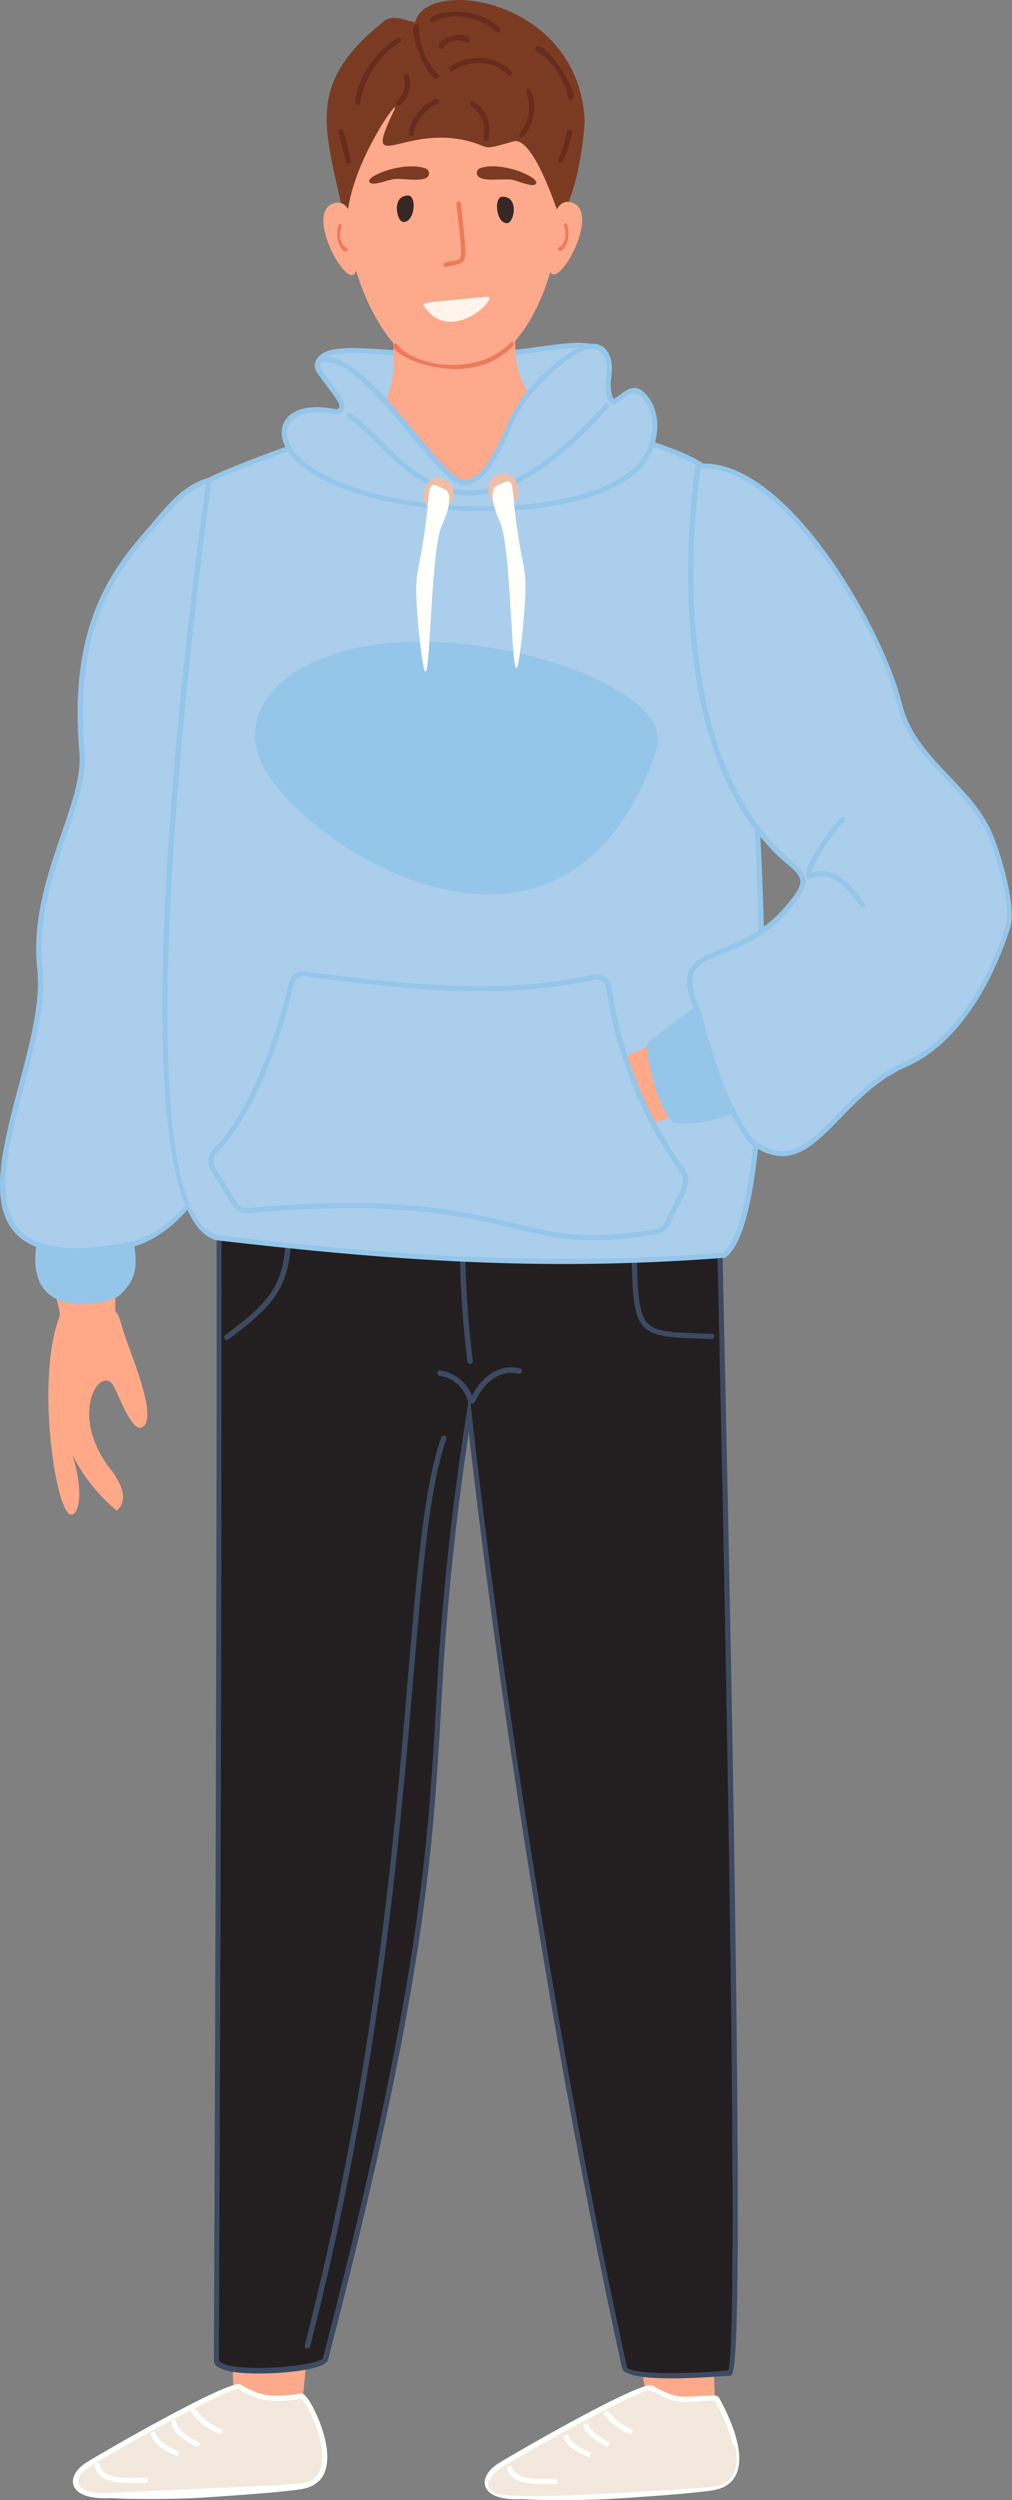 <svg xmlns="http://www.w3.org/2000/svg" viewBox="0 0 195.11 481.7"><rect x="0" y="0" width="195.11" height="481.7" fill="#808080" stroke="none"/><g id="Layer_2" data-name="Layer 2"><g id="Layer_1-2" data-name="Layer 1"><path d="M117.19,69.48C118.76,73.91,105,79.6,89.45,79.6s-30.51-6.13-28-10.14c2.25-3.65,12.44-1,28-1S115.06,63.49,117.19,69.48Z" style="fill:#abceed"/><path d="M89.45,80.06c-13.35,0-26.24-4.52-28.41-8.41a2.29,2.29,0,0,1,0-2.43c1.63-2.64,6.46-2.32,14.46-1.79,4,.26,8.61.56,13.88.56A108.61,108.61,0,0,0,104,66.79c7.31-1,12.14-1.62,13.61,2.54a3,3,0,0,1-.53,2.77C114.39,75.93,103.05,80.06,89.45,80.06ZM68,68c-3.21,0-5.34.4-6.15,1.72a1.38,1.38,0,0,0,0,1.5c2,3.6,14.77,8,27.61,8s24.31-3.92,26.89-7.58a2.09,2.09,0,0,0,.42-1.94c-1.23-3.46-5.52-2.89-12.63-1.94a108.18,108.18,0,0,1-14.77,1.22c-5.3,0-9.89-.31-13.94-.57C72.52,68.15,70,68,68,68Z" style="fill:#95c6ea"/><path d="M99.67,57.13c-.14,11.33-3.89,19.73,16.94,29.54C104.21,103.73,92,110,92,110S65.87,98.27,56.89,90.49c4.67-3.4,9.55-5.94,13.86-9,8.51-6,3.49-19.27,5.15-24.18Z" style="fill:#fda98b"/><path d="M103.52,18.45C93.43,4.34,69.62,7.91,66.85,29.56,64.1,51,74.5,67.94,80.53,69.59,86,71.09,91.4,71.75,96,68.66,108,60.53,112.62,31.18,103.52,18.45Z" style="fill:#fda98b"/><path d="M74.06,4.07c-16,12.76-11.13,21.05-7,41C65.38,34.28,78,17,75.93,21.38c-6.68,13.91,3.06.87,17.27,6.79,1,.42,1.79.23,5.79-.93S108,42.29,108,42.29c4.23-7,4.73-19.13,4.73-19.13C111.46-.51,82.06-4.5,80.05,4.28,78.81,4.23,75.93,2.58,74.06,4.07Z" style="fill:#7b3b23"/><path d="M80.34,4.62a.5.5,0,0,1,.47.52,12.46,12.46,0,0,0,3.72,9.22.5.5,0,0,1,0,.71C82.92,16.67,77.78,4.51,80.34,4.62Z" style="fill:#682c1c"/><path d="M68.86,20.17c-1.22-.19.88-8.65,7.78-12.87a.5.5,0,0,1,.52.85,16.8,16.8,0,0,0-7.73,11.6A.5.5,0,0,1,68.86,20.17Z" style="fill:#682c1c"/><path d="M76.56,19.43a4.5,4.5,0,0,0,1.28-4.58.5.5,0,0,1,1-.27,5.42,5.42,0,0,1-1.74,5.71A.5.5,0,0,1,76.56,19.43Z" style="fill:#682c1c"/><path d="M66.7,31.23c-1.43-5.92-1.85-6.15-1.14-6.35s.88,1,2.11,6.12A.5.5,0,0,1,66.7,31.23Z" style="fill:#682c1c"/><path d="M95.71,6.15C93,3.51,87.06,2.06,83.7,4.22A.5.5,0,0,1,83,4.07C82,2.51,91.14.26,96.41,5.44A.5.5,0,0,1,95.71,6.15Z" style="fill:#682c1c"/><path d="M97.92,14.48c-3.39-3.53-8.19-2.42-10.59-.82a.49.49,0,0,1-.69-.13c-.76-1.13,7.09-4.86,12,.26A.5.5,0,0,1,97.92,14.48Z" style="fill:#682c1c"/><path d="M87.06,7c4.2-1.1,3.86,1.79,2.76,1.12s-3.63-.24-4.35,1.06C84.84,10.33,83.23,8,87.06,7Z" style="fill:#682c1c"/><path d="M93.16,26.51a5.49,5.49,0,0,0-2.35-6.08.5.5,0,0,1,.47-.88,6.47,6.47,0,0,1,2.84,7.26A.5.5,0,0,1,93.16,26.51Z" style="fill:#682c1c"/><path d="M78.86,25.61c0-3.47,5.44-7.87,5.81-6.14a.52.52,0,0,1-.39.6c-1.64.34-4.43,3.55-4.43,5.54A.5.5,0,1,1,78.86,25.61Z" style="fill:#682c1c"/><path d="M100.1,25.77a7.61,7.61,0,0,0,1.31-8,.5.5,0,0,1,.94-.34,8.61,8.61,0,0,1-1.45,8.9A.5.5,0,0,1,100.1,25.77Z" style="fill:#682c1c"/><path d="M108,31.34c-1-.38,0-.25,1.34-6a.5.5,0,0,1,1,.24C110.08,26.53,108.86,31.67,108,31.34Z" style="fill:#682c1c"/><path d="M109.51,18.82c-.51-3.1-3-7.35-6-8.83a.5.5,0,0,1-.23-.67c1.29-2.69,9.22,9.52,6.82,9.91A.5.5,0,0,1,109.51,18.82Z" style="fill:#682c1c"/><path d="M64.4,39.15c4.1-1.2,4.36,7.39,4.37,11.65C68.79,59.2,57.94,41.05,64.4,39.15Z" style="fill:#fda98b"/><path d="M65.27,43.35a.31.31,0,0,1,.59.18c-.72,2.36,0,3.75,1,4.28a.31.31,0,0,1,.12.42C66.41,49.22,64.24,46.73,65.27,43.35Z" style="fill:#ee795c"/><path d="M110.19,39c-4.1-1.2-4.36,7.39-4.37,11.65C105.8,59.09,116.65,40.93,110.19,39Z" style="fill:#fda98b"/><path d="M109.32,43.23a.31.31,0,0,0-.59.18c.72,2.37,0,3.75-1,4.28a.31.31,0,0,0-.12.42C108.18,49.11,110.35,46.61,109.32,43.23Z" style="fill:#ee795c"/><path d="M77.8,42.78c-1.34,0-2.39-5.11.87-5.11C80.41,37.67,80,42.78,77.8,42.78Z" style="fill:#382823"/><path d="M97.76,43c1.35,0,2.4-5.1-.86-5.1C95.16,37.88,95.57,43,97.76,43Z" style="fill:#382823"/><path d="M76,66.27a.38.38,0,0,1,.54.07c3.52,4.57,16,6.12,21.93-.4a.39.39,0,0,1,.57.52C90.26,76.09,73.82,68,76,66.27Z" style="fill:#ee795c"/><path d="M82.22,32.52c-4.42-1.75-13.08,1.89-10.61,2.82.81.3,3.37-.72,4.31-.82,1.88-.21,5.31.61,6.49-.41A1,1,0,0,0,82.22,32.52Z" style="fill:#7b3b23"/><path d="M92.2,34c1.14,1.06,4.6.36,6.47.63.93.14,3.46,1.25,4.28,1,2.5-.85-6-4.84-10.5-3.19A1,1,0,0,0,92.2,34Z" style="fill:#7b3b23"/><path d="M85.54,51.1c-.13-.57.83-.62,1.43-.75,2.22-.5,2.32.59,1.29-8.72-.2-1.82-.51-2.79.14-2.84s.45.68.68,2.75c1.12,10.11,1.14,8.87-3,9.87A.42.42,0,0,1,85.54,51.1Z" style="fill:#ee795c"/><path d="M81.77,59c-.63-.93,1.21-.7,12.09-1.83C96.65,56.9,87,66.79,81.77,59Z" style="fill:#fff5ed"/><path d="M124.64,461.82c3.76,2.9,7.87,3.63,13.17.58l-.75-26.06-16.81.48Z" style="fill:#fda98b"/><path d="M140.05,478.3c-1.75,1.27-1.5.92-39.57,2.73-7.62.36-8-3.57-4-6,6-3.74,27.71-15.75,29.09-14.94,1.15.68,3.93,2.18,6,2.21,2.85.06,6.39-.5,6.63,0C140.8,466.93,144.38,475.14,140.05,478.3Z" style="fill:#f2e8de"/><path d="M99.56,481.55c-3.31,0-5.47-.9-6-2.52-.46-1.46.54-3.16,2.61-4.45,3.1-1.93,27.64-16.1,29.61-14.94,1.08.63,3.8,2.11,5.79,2.14,1.17,0,2.45-.06,3.58-.13,2.42-.16,3.2-.18,3.48.33,2.63,4.79,6.34,13.33,1.68,16.72-1.48,1.08-1.48,1.08-19.79,1.91-5.1.23-11.64.52-20,.92C100.18,481.55,99.86,481.55,99.56,481.55Zm25.69-21.05c-2,0-21.59,10.62-28.52,14.93-1.64,1-2.5,2.32-2.19,3.3.4,1.29,2.61,1.95,5.92,1.8,8.4-.4,14.94-.69,20.05-.92,17.83-.8,18-.82,19.24-1.72,4-2.91.56-10.79-1.9-15.31a16.37,16.37,0,0,0-2.6.07c-1.16.07-2.46.15-3.67.13-2.15,0-4.86-1.44-6.28-2.28Z" style="fill:#fffffb"/><path d="M141.8,471.23c1.42,6.69-2.35,7.69-4.74,8-1,.15-39.54,3.07-41.85,1a2.75,2.75,0,0,1-1.2-2.22Z" style="fill:#f2e8de"/><path d="M141.85,471.22a11.27,11.27,0,0,1,.49,3.48,5.14,5.14,0,0,1-1.32,3.42,6.45,6.45,0,0,1-3.33,1.65c-1.24.24-2.34.31-3.51.45-4.62.48-9.24.78-13.87,1.1s-9.26.41-13.91.37c-2.32,0-4.65-.08-7-.26a21.26,21.26,0,0,1-3.49-.55l-.44-.15a2.07,2.07,0,0,1-.45-.27,5.48,5.48,0,0,1-.6-.66,2.28,2.28,0,0,1-.48-1.71h.1a2.09,2.09,0,0,0,.56,1.55,5,5,0,0,0,.61.6,2.53,2.53,0,0,0,.36.2l.41.11a20.88,20.88,0,0,0,3.44.34c2.32.1,4.63.06,6.94,0,4.63-.11,9.26-.33,13.88-.6s9.24-.54,13.86-.87c1.15-.11,2.32-.14,3.45-.33a5.79,5.79,0,0,0,3.08-1.38,4.7,4.7,0,0,0,1.36-3.07,12,12,0,0,0-.26-3.43Z" style="fill:#fffffb"/><path d="M116.72,464.72a12,12,0,0,0,5.11,3.91Z" style="fill:#f2e8de"/><path d="M121.65,469.1a12.48,12.48,0,0,1-5.33-4.08l.8-.6a11.48,11.48,0,0,0,4.9,3.75Z" style="fill:#fffffb"/><path d="M113,467c-.1,1.54,3,3.44,4.43,4.08Z" style="fill:#f2e8de"/><path d="M117.19,471.52s-4.87-2.25-4.72-4.57l1,.06c-.06,1.05,2.37,2.8,4.14,3.6Z" style="fill:#fffffb"/><path d="M109,469.26c.85,2.11,3.19,3.07,4.86,3.77Z" style="fill:#f2e8de"/><path d="M113.64,473.5c-1.82-.77-4.2-1.78-5.12-4.05l.93-.38c.76,1.89,2.92,2.8,4.51,3.47l-.12.49Z" style="fill:#fffffb"/><path d="M98.12,475.19c.75,3.44,5.76,2.9,9.28,2.91Z" style="fill:#f2e8de"/><path d="M104.74,478.62c-3.12,0-6.45-.33-7.1-3.32l1-.21c.58,2.63,4.25,2.57,7.5,2.52.44,0,.9,0,1.29,0v1c-.41,0-.84,0-1.28,0Z" style="fill:#fffffb"/><path d="M62.46,471a11.32,11.32,0,0,1,.48,3.49,5.15,5.15,0,0,1-1.32,3.42,6.45,6.45,0,0,1-3.33,1.65c-1.24.24-2.34.3-3.51.45-4.61.48-9.24.77-13.86,1.1s-9.27.41-13.92.37c-2.32,0-4.64-.08-7-.26a22.33,22.33,0,0,1-3.5-.55l-.44-.15a2.47,2.47,0,0,1-.44-.27,5.48,5.48,0,0,1-.61-.66,2.33,2.33,0,0,1-.48-1.71h.1a2.15,2.15,0,0,0,.56,1.56,5,5,0,0,0,.61.6,2.58,2.58,0,0,0,.37.19l.41.12a20.67,20.67,0,0,0,3.44.34c2.31.09,4.62.06,6.94,0,4.62-.1,9.25-.33,13.87-.59s9.25-.54,13.86-.88c1.15-.1,2.32-.13,3.45-.32a5.87,5.87,0,0,0,3.09-1.39,4.69,4.69,0,0,0,1.35-3.06,12.46,12.46,0,0,0-.25-3.44Z" style="fill:#fff"/><polygon points="45.01 461.48 58.32 462.75 60.69 438.02 44.41 438.48 45.01 461.48" style="fill:#fda98b"/><path d="M60.65,478.09c-1.75,1.28-1.5.93-39.57,2.74-7.62.36-7.95-3.57-4-6,6-3.73,27.71-15.75,29.09-14.94,3.9,2.3,5.87,2.67,12,1.82C59.15,461.55,65.9,474.27,60.65,478.09Z" style="fill:#f2e8de"/><path d="M20.16,481.35c-3.31,0-5.46-.9-6-2.52-.45-1.46.55-3.16,2.62-4.45,3.09-1.93,27.64-16.1,29.6-14.95,3.66,2.15,5.52,2.61,11.67,1.76,1.28-.19,3.36,4.92,3.45,5.14,1.1,2.73,3.25,9.38-.59,12.17-1.48,1.08-1.48,1.08-19.78,1.9l-20,.93Zm25.69-21.06c-2,0-21.58,10.63-28.52,14.94-1.63,1-2.49,2.31-2.18,3.3.4,1.28,2.61,2,5.91,1.8l20.05-.93c17.83-.8,18-.81,19.25-1.71l.29.4-.29-.4c1.29-.94,1.88-2.59,1.75-4.9-.25-4.6-3.21-10-4-10.59-6,.82-8.16.47-12.2-1.9Z" style="fill:#fffffb"/><path d="M42.44,468.93a.41.41,0,0,1-.19,0,12.33,12.33,0,0,1-5.33-4.08.5.5,0,0,1,.1-.7.51.51,0,0,1,.7.1,11.5,11.5,0,0,0,4.9,3.76.49.49,0,0,1,.28.64A.5.5,0,0,1,42.44,468.93Z" style="fill:#fff"/><path d="M38,471.36a.45.45,0,0,1-.2,0s-4.87-2.25-4.73-4.58a.49.49,0,0,1,.53-.46.5.5,0,0,1,.47.53c-.07,1.05,2.36,2.8,4.13,3.59a.5.5,0,0,1,.26.66A.51.51,0,0,1,38,471.36Z" style="fill:#fff"/><path d="M34.25,473.29c-1.82-.77-4.21-1.78-5.13-4.05a.5.5,0,0,1,.93-.37c.76,1.88,2.93,2.8,4.51,3.47l-.12.49Z" style="fill:#fff"/><path d="M25.34,478.42c-3.12,0-6.45-.34-7.1-3.32a.5.5,0,0,1,.38-.6.52.52,0,0,1,.6.39c.57,2.63,4.24,2.57,7.49,2.52.44,0,.9,0,1.29,0a.5.5,0,0,1,.5.5.5.5,0,0,1-.5.5c-.41,0-.84,0-1.27,0Z" style="fill:#fff"/><path d="M137.68,190.72c.11,4.52,6.55,266.12,3,266.46-2.57.25-19.74,1.54-20.31-1.05C100,363.08,90.46,272.18,90.46,272.18c-11.3,71.74,1.32,70.67-27.71,182.34-.58,2.26-21,3.59-21,.21.09-21,1.14-275.81,0-257.72C55.1,196.1,137.68,190.72,137.68,190.72Z" style="fill:#231f20"/><path d="M129.52,458.25c-4.74,0-9.25-.43-9.6-2C102.05,374.81,92.43,294.12,90.38,276A534.83,534.83,0,0,0,85,330c-1.62,27.31-3.15,53.1-21.76,124.7-.59,2.26-12.55,3.05-17.76,2.38-2.87-.38-4.26-1.13-4.25-2.3.1-25.1,1-238.37.23-257.2l-.27,0,0-.57c.07-1,.07-1.43.63-1.39.28,0,.44,0,.54.87,15.17-1,94.44-6.19,95.26-6.24l.52,0,0,1.54c.43,17.7,1.91,80.07,3,139.48,2.21,126.22.58,126.38-.4,126.47C140.33,457.72,134.79,458.25,129.52,458.25Zm-39-189.91.4,3.79c.1.91,9.76,91.93,29.94,183.89.33,1.53,11.72,1.43,19.55.69,2.19-6.29-.37-146.21-3.25-265v-.5c-6.92.45-80.18,5.23-94.73,6.21.08,1.48.1,4.14.15,8.92.06,6.23.11,15.41.13,27.29,0,20.19,0,48.5-.06,84.16-.13,58.81-.38,119.66-.45,136.9,0,.31.54.75,2.06,1.08,5.64,1.24,17.42-.18,18-1.42,18.59-71.5,20.12-97.24,21.74-124.5a531.18,531.18,0,0,1,6-57.78Z" style="fill:#3d4a61"/><path d="M90.63,262.79a.51.51,0,0,1-.51-.46,196,196,0,0,1-.9-39.47c.48-7.5.77-12-1.29-15.75a.51.51,0,0,1,.2-.7.52.52,0,0,1,.71.2c2.21,4,1.92,8.63,1.42,16.31a195.52,195.52,0,0,0,.89,39.29.51.51,0,0,1-.45.58Z" style="fill:#3d4a61"/><path d="M59.26,452.49a.32.32,0,0,1-.13,0,.51.51,0,0,1-.37-.63C72.1,399.94,75.9,355.44,78.67,323c1.82-21.4,3.14-36.87,6.4-46.06a.51.51,0,0,1,.67-.31.51.51,0,0,1,.31.66c-3.21,9.06-4.53,24.47-6.35,45.8-2.77,32.53-6.57,77.07-19.93,129.06A.53.53,0,0,1,59.26,452.49Z" style="fill:#3d4a61"/><path d="M43.72,258.17a.51.51,0,0,1-.42-.21.52.52,0,0,1,.11-.73c11.74-8.62,11.77-11.49,11.93-27.38,0-1.86,0-3.88.08-6.11a.52.52,0,0,1,.52-.52.53.53,0,0,1,.52.53c0,2.23-.06,4.26-.08,6.11-.16,16-.19,19.28-12.35,28.21A.5.5,0,0,1,43.72,258.17Z" style="fill:#3d4a61"/><path d="M137.42,258l-2-.06c-13.42-.45-13.42-.8-13.68-19.23,0-2.42-.07-5.15-.14-8.24a.52.52,0,1,1,1,0c.07,3.1.11,5.84.14,8.25.13,9,.19,13.56,1.75,15.76s4.64,2.24,10.92,2.45l1.95.06a.52.52,0,0,1,0,1Z" style="fill:#3d4a61"/><path d="M90.9,270.47h-.06a.72.72,0,0,1-.64-.55,6.79,6.79,0,0,0-5.55-4.87.52.52,0,0,1,.12-1A7.79,7.79,0,0,1,91,268.9c2.66-5,6.61-6,9.28-5.23a.52.52,0,0,1,.36.64.53.53,0,0,1-.64.37c-2.4-.67-6,.34-8.41,5.38A.72.72,0,0,1,90.9,270.47Z" style="fill:#3d4a61"/><path d="M59,107.17c1.46,30.26-2.33,122.72-33.18,132.49-45,9.15-15.85-31.92-18.15-52.87-1.85-16.83,9-31.45,8.12-41.92-2-22.89,5-33.63,12.9-42.54,4.4-5,7.39-9.68,14.69-10.36C49.84,91.37,58.73,101,59,107.17Z" style="fill:#abceed"/><path d="M14.67,241.46c-5.41,0-9.25-1.26-11.63-3.78-5.45-5.77-2.51-16.86.59-28.6,2.09-7.89,4.24-16,3.56-22.24-1.06-9.61,2-18.46,4.67-26.26,2.06-6,3.85-11.22,3.45-15.67-2.1-23.58,5.62-34.52,13-42.91.58-.65,1.12-1.3,1.66-1.93,3.65-4.29,6.81-8,13.36-8.6,2.69-.25,5.93,1.14,9.13,3.91,4,3.51,6.87,8.24,7,11.77.84,17.42-.2,48-4.48,74-3.94,23.95-12.17,53.61-29,59A58,58,0,0,1,14.67,241.46ZM44,92.44a4.58,4.58,0,0,0-.53,0c-6.14.57-9.18,4.13-12.69,8.25-.54.64-1.09,1.28-1.67,1.94-7.26,8.24-14.84,19-12.77,42.16.41,4.67-1.41,10-3.51,16.08-2.65,7.71-5.65,16.44-4.61,25.83.7,6.39-1.48,14.63-3.59,22.6-2.9,11-5.9,22.3-.84,27.66,3.55,3.75,10.74,4.47,22,2.18,28.83-9.13,34.59-94.45,32.78-132-.15-3.22-2.91-7.77-6.7-11.06C49.09,93.76,46.27,92.44,44,92.44Z" style="fill:#95c6ea"/><path d="M70.75,81.52c6.16,15.2,30.59,15.26,36.89,0,7,.3,23,5,27.28,8,9.85,6.88,18.76,142.13,4.64,152.34-34.4,2.6-63.15.62-97.84-3.39-21.32-5.82-1.67-144.92-1.4-145.92C48.62,88.2,71.75,81.19,70.75,81.52Z" style="fill:#abceed"/><path d="M108.7,243.54c-22,0-43-1.8-67-4.58-22.06-6-2.2-145.18-1.84-146.54l.06-.21.2-.1c5.57-2.92,25.31-9.83,30-10.89l.51-.17,0,.06s0-.07,0-.07l0,.07a.89.89,0,0,1,.44,0l.25.18,0,.23c3.36,8,11.39,10.91,17.82,10.93h.07c6.5,0,14.63-2.91,18-11.11l.14-.32h.34c7,.3,23.21,5.06,27.55,8.09,6.34,4.44,11.84,57.41,12.17,98.31.14,18.35-.64,49.87-7.53,54.85l-.11.08h-.14C128.84,243.17,118.66,243.54,108.7,243.54ZM40.77,92.88c-.93,6-19.29,139.54,1.09,145.1,34.67,4,63.13,6,97.51,3.39,4.7-3.66,7.25-23.29,7-53.94C146,143,140.1,93.75,134.63,89.93,130.47,87,115,82.47,108,82c-3.08,7.07-10.28,11.41-18.88,11.4s-15.6-4.35-18.63-11.31C67.34,83.08,48.37,89,40.77,92.88Z" style="fill:#95c6ea"/><path d="M190.71,160.36c1.72,3.76,4.72,13.86,3.69,17.87-.77,3-6.68,21.11-19.89,26.86-13.87,6-18.29,23.62-29.72,14.73-6.15-7.79-10.08-24.47-10.08-24.47-6.84-15.56,7.79-7.2,18.77-22.45,2-2.8,1.84-4.13-1.07-6.53-26.92-22.26-17.79-76.56-17.79-76.56,15.79-1.67,35.06,30.38,38.83,45.79C176.08,146.39,186.43,151,190.71,160.36Z" style="fill:#abceed"/><path d="M150.79,222.78a10.34,10.34,0,0,1-6.31-2.57l-.08-.08c-6.15-7.79-10-24-10.18-24.66-1.73-3.92-2.17-6.55-1.4-8.42.88-2.13,3.19-3,6.11-4.19,4-1.57,9.44-3.72,14.14-10.26,1.87-2.6,1.7-3.63-1-5.84-26.84-22.19-18.07-76.48-18-77l.07-.37.37,0c16.78-1.77,35.82,31.6,39.37,46.17,1.45,5.93,5.38,10,9.18,14,3,3.17,6.15,6.45,8.06,10.63,1.6,3.51,4.81,13.95,3.72,18.2-.06.21-5.71,20.9-20.18,27.2-5.28,2.3-9.2,6.33-12.65,9.88C158.31,219.28,154.91,222.78,150.79,222.78Zm-5.64-3.32c6.62,5.12,10.63,1,16.19-4.72,3.52-3.63,7.51-7.73,13-10.11,14-6.1,19.56-26.32,19.61-26.52,1-3.74-1.87-13.62-3.66-17.54s-4.91-7.25-7.87-10.36c-3.9-4.08-7.92-8.3-9.43-14.49-3.89-16-22.89-46.5-37.91-45.44-.73,4.88-7.53,54.86,17.68,75.71,3.08,2.54,3.34,4.16,1.15,7.2-4.87,6.77-10.48,9-14.58,10.6-2.81,1.11-4.84,1.9-5.55,3.64-.65,1.58-.2,4,1.42,7.72C135.24,195.4,139.16,211.83,145.15,219.46Z" style="fill:#95c6ea"/><path d="M56.9,87.89c-4.33-4.65-2-10.49,7.72-8.58a1.09,1.09,0,0,0,1.31-1c0-2.18-7.24-8.46-3.78-9C70.49,68,84.73,92.94,89.36,92.94c5.71,0,8.57-12.34,12-16.52,1.24-1.53,11.71-13.62,15.3-8.55,2,2.75,0,5.27,1,8.51s3.44-3.09,6.18-.55c3.6,3.34,3.08,9.56,0,13.39C113.62,101.85,68.51,100.36,56.9,87.89Z" style="fill:#abceed"/><path d="M93.35,98.49c-13.68,0-30.13-3.08-36.82-10.26-2.16-2.32-2.8-5-1.69-7,1.38-2.48,5-3.36,9.88-2.4a.63.63,0,0,0,.51-.13.55.55,0,0,0,.2-.42c0-.69-1.15-2.23-2.18-3.59-1.56-2.08-2.91-3.88-2.44-5.05a1.49,1.49,0,0,1,1.26-.85c5.21-.81,12.07,7.43,18.15,14.71,3.67,4.4,7.47,9,9.14,9,3.48,0,6-5.34,8.15-10a32.87,32.87,0,0,1,3.43-6.28c.08-.1,8.35-10.14,13.45-10A3.21,3.21,0,0,1,117,67.58c1.22,1.71,1,3.36.87,5a9,9,0,0,0,.15,3.7c.15.49.29.54.29.54.2,0,.82-.43,1.19-.72,1.12-.88,2.81-2.22,4.56-.59,3.89,3.6,3.17,10.18.05,14.06C120,94.7,109.94,98,96.55,98.44,95.51,98.47,94.44,98.49,93.35,98.49Zm-32.21-19c-2.66,0-4.61.79-5.42,2.26s-.31,3.86,1.54,5.85c6,6.45,22.14,10.51,39.25,9.89,12.91-.48,22.95-3.67,26.86-8.54,2.84-3.52,3.53-9.47,0-12.7-1-1-2-.37-3.26.64-.76.6-1.42,1.11-2.11.9a1.61,1.61,0,0,1-.94-1.21,9.78,9.78,0,0,1-.19-4.09c.16-1.55.3-2.88-.69-4.28a2.25,2.25,0,0,0-1.87-1h-.1c-3.86,0-10.5,7.09-12.54,9.6a32.25,32.25,0,0,0-3.3,6.07c-2.32,5-5,10.63-9.06,10.63-2,0-5.09-3.54-9.91-9.31C73.84,77.41,66.85,69,62.23,69.77c-.19,0-.43.1-.49.24-.26.65,1.29,2.7,2.31,4.06,1.28,1.71,2.39,3.18,2.38,4.21a1.58,1.58,0,0,1-.57,1.19,1.64,1.64,0,0,1-1.33.33A17.72,17.72,0,0,0,61.14,79.44Z" style="fill:#95c6ea"/><path d="M8.69,242.41c5,.51,11.31-.1,13.84-1.63-.42,17.89-.64,8.46,1,14.86.92,3.62,6.75,16.4,4.28,19.05-1.87,2-4.12-3.91-5.78-7.4-2.31-4.83-8.89,4.56-1.22,15.14.76,1,4.93,5.89,1.69,8.63a34,34,0,0,1-8.57-10.79c2.28,7,1.31,11.89-.32,11.54-2.91-.64-6.63-25.6-2.32-37.6C11.8,252.79,11.57,252.77,8.69,242.41Z" style="fill:#ffa988"/><polygon points="137.91 212.14 125.9 216.43 120.52 203.56 133.12 197.93 137.91 212.14" style="fill:#ffa988"/><path d="M7.06,239.66c6.06,2,14.15,1.75,18.78,0,.77,4.73.23,7.08-2.83,9.94C21.56,251,4.55,255.56,7.06,239.66Z" style="fill:#95c6ea"/><path d="M129.55,216c1,1,6.74.6,11.91-1.55-2.25-3.18-5.18-13.28-7.09-20.61-1.19.51-7.67,5.69-9.36,7C124,201.74,126.43,212.83,129.55,216Z" style="fill:#95c6ea"/><path d="M114.35,239c-5.62,0-9.72-1-15.17-2.29-2-.48-4.32-1-6.92-1.58-15.64-3.28-31.85-2.47-44.22-1.4-2.28.2-3-1-4.62-3.73-.65-1.09-1.46-2.46-2.61-4.14a3.6,3.6,0,0,1,.41-4.54c8.48-8.59,13.23-26.62,14.49-31.94a2.91,2.91,0,0,1,3.23-2.22c20,2.65,37.91,4.52,55.45.66a2.94,2.94,0,0,1,2.27.44,2.82,2.82,0,0,1,1.23,1.94A80.27,80.27,0,0,0,132,225.28c1.5,2.07.29,4.36-1.11,7-.56,1.06-1.13,2.16-1.62,3.36a3.6,3.6,0,0,1-2.77,2.18A74.46,74.46,0,0,1,114.35,239Zm-47-7.21a122.93,122.93,0,0,1,25.1,2.36c2.61.55,4.91,1.1,6.94,1.59,8.55,2.05,13.7,3.28,26.9,1.12a2.58,2.58,0,0,0,2-1.57,37.12,37.12,0,0,1,1.67-3.45c1.29-2.46,2.32-4.4,1.18-6a81.3,81.3,0,0,1-14.27-35.52,1.86,1.86,0,0,0-.8-1.27,1.92,1.92,0,0,0-1.49-.29c-17.7,3.9-35.74,2-55.81-.64a1.92,1.92,0,0,0-2.12,1.46c-1.63,6.9-6.32,23.88-14.75,32.42a2.6,2.6,0,0,0-.29,3.27c1.16,1.71,2,3.08,2.64,4.19,1.64,2.74,2.08,3.38,3.68,3.25C53.74,232.23,60.36,231.78,67.37,231.78Z" style="fill:#95c6ea"/><path d="M90.57,95.47c-7.78,0-13.26-5.41-18.11-10.19A49,49,0,0,0,67,80.37a.51.51,0,0,1-.11-.7.5.5,0,0,1,.7-.12,51.37,51.37,0,0,1,5.56,5c4.71,4.65,10,9.91,17.42,9.91h.5c7.4-.24,15.74-5.66,25.48-16.59a.5.5,0,0,1,.71,0,.5.5,0,0,1,0,.7c-9.94,11.15-18.51,16.68-26.2,16.93Z" style="fill:#95c6ea"/><path d="M166.27,174.84a.47.47,0,0,1-.41-.22c-3.35-4.92-6.32-6.64-9.33-5.4a.77.77,0,0,1-1-.22c-.86-1.28,3.28-8,6.63-11.49a.49.49,0,0,1,.7,0,.48.48,0,0,1,0,.7c-3.39,3.5-6.14,8.52-6.46,10,4.54-1.61,8,2.56,10.27,5.87a.5.5,0,0,1-.13.7A.57.57,0,0,1,166.27,174.84Z" style="fill:#95c6ea"/><path d="M126,144.43c-17.79,53.25-72.48,15.19-76.07,0C47.39,133.54,60,124,81,124S129.52,134,126,144.43Z" style="fill:#95c6ea"/><path d="M94.22,172.31c-.55,0-1.09,0-1.61,0-19.68-.89-40.77-17.91-43.09-27.73a12.38,12.38,0,0,1,2.56-10.82c5-6.35,15.85-10.14,29-10.14,17.92,0,38.56,6.84,44.18,14.63a6.83,6.83,0,0,1,1.25,6.37C118.89,167.24,105.07,172.31,94.22,172.31ZM81,124.5c-12.83,0-23.38,3.66-28.23,9.78a11.49,11.49,0,0,0-2.39,10.05c2,8.58,22.4,26.13,42.24,27,10.74.48,25.18-3.82,32.95-27.07a5.94,5.94,0,0,0-1.14-5.54C119.09,131.29,98.39,124.5,81,124.5Z" style="fill:#95c6ea"/><path d="M84.7,97.83c-4.25,0-2.46-5.35-.51-5.35C88.23,92.48,87.39,97.83,84.7,97.83Z" style="fill:#efbea9"/><path d="M84.7,98.29a3.16,3.16,0,0,1-2.35-.83,2.7,2.7,0,0,1-.71-1.91c0-1.6,1.14-3.53,2.55-3.53a3.25,3.25,0,0,1,2.46,1,3,3,0,0,1,.78,2.09C87.43,96.61,86.38,98.29,84.7,98.29Zm-.51-5.35c-.76,0-1.64,1.39-1.64,2.61A1.79,1.79,0,0,0,83,96.82a2.32,2.32,0,0,0,1.69.55c1.12,0,1.81-1.2,1.81-2.31A2.15,2.15,0,0,0,86,93.59,2.37,2.37,0,0,0,84.19,92.94Z" style="fill:#efbea9"/><path d="M96.89,97c4.24,0,2.45-5.34.5-5.34C93.35,91.63,94.19,97,96.89,97Z" style="fill:#efbea9"/><path d="M96.89,97.43c-1.69,0-2.74-1.67-2.74-3.23a3.05,3.05,0,0,1,.78-2.09,3.29,3.29,0,0,1,2.46-.94c1.42,0,2.55,1.93,2.55,3.53a2.63,2.63,0,0,1-.71,1.9A3.15,3.15,0,0,1,96.89,97.43Zm.5-5.35a2.32,2.32,0,0,0-1.79.66,2.11,2.11,0,0,0-.53,1.46c0,1.12.69,2.32,1.82,2.32A2.28,2.28,0,0,0,98.58,96,1.8,1.8,0,0,0,99,94.7C99,93.48,98.16,92.08,97.39,92.08Z" style="fill:#efbea9"/><path d="M85.23,101.14C82.51,107,83.16,142.72,81,124c-1.2-10.57-.68-12.94-.33-14.71,3.26-16,.51-17.27,5.18-14.94C87.05,95,86.84,97.67,85.23,101.14Z" style="fill:#fffffb"/><path d="M96.35,100.45c2.72,5.9,2.07,41.57,4.2,22.9,1.2-10.57.68-12.95.33-14.71-3.26-16-.51-17.28-5.18-15C94.53,94.28,94.74,97,96.35,100.45Z" style="fill:#fffffb"/></g></g></svg>
